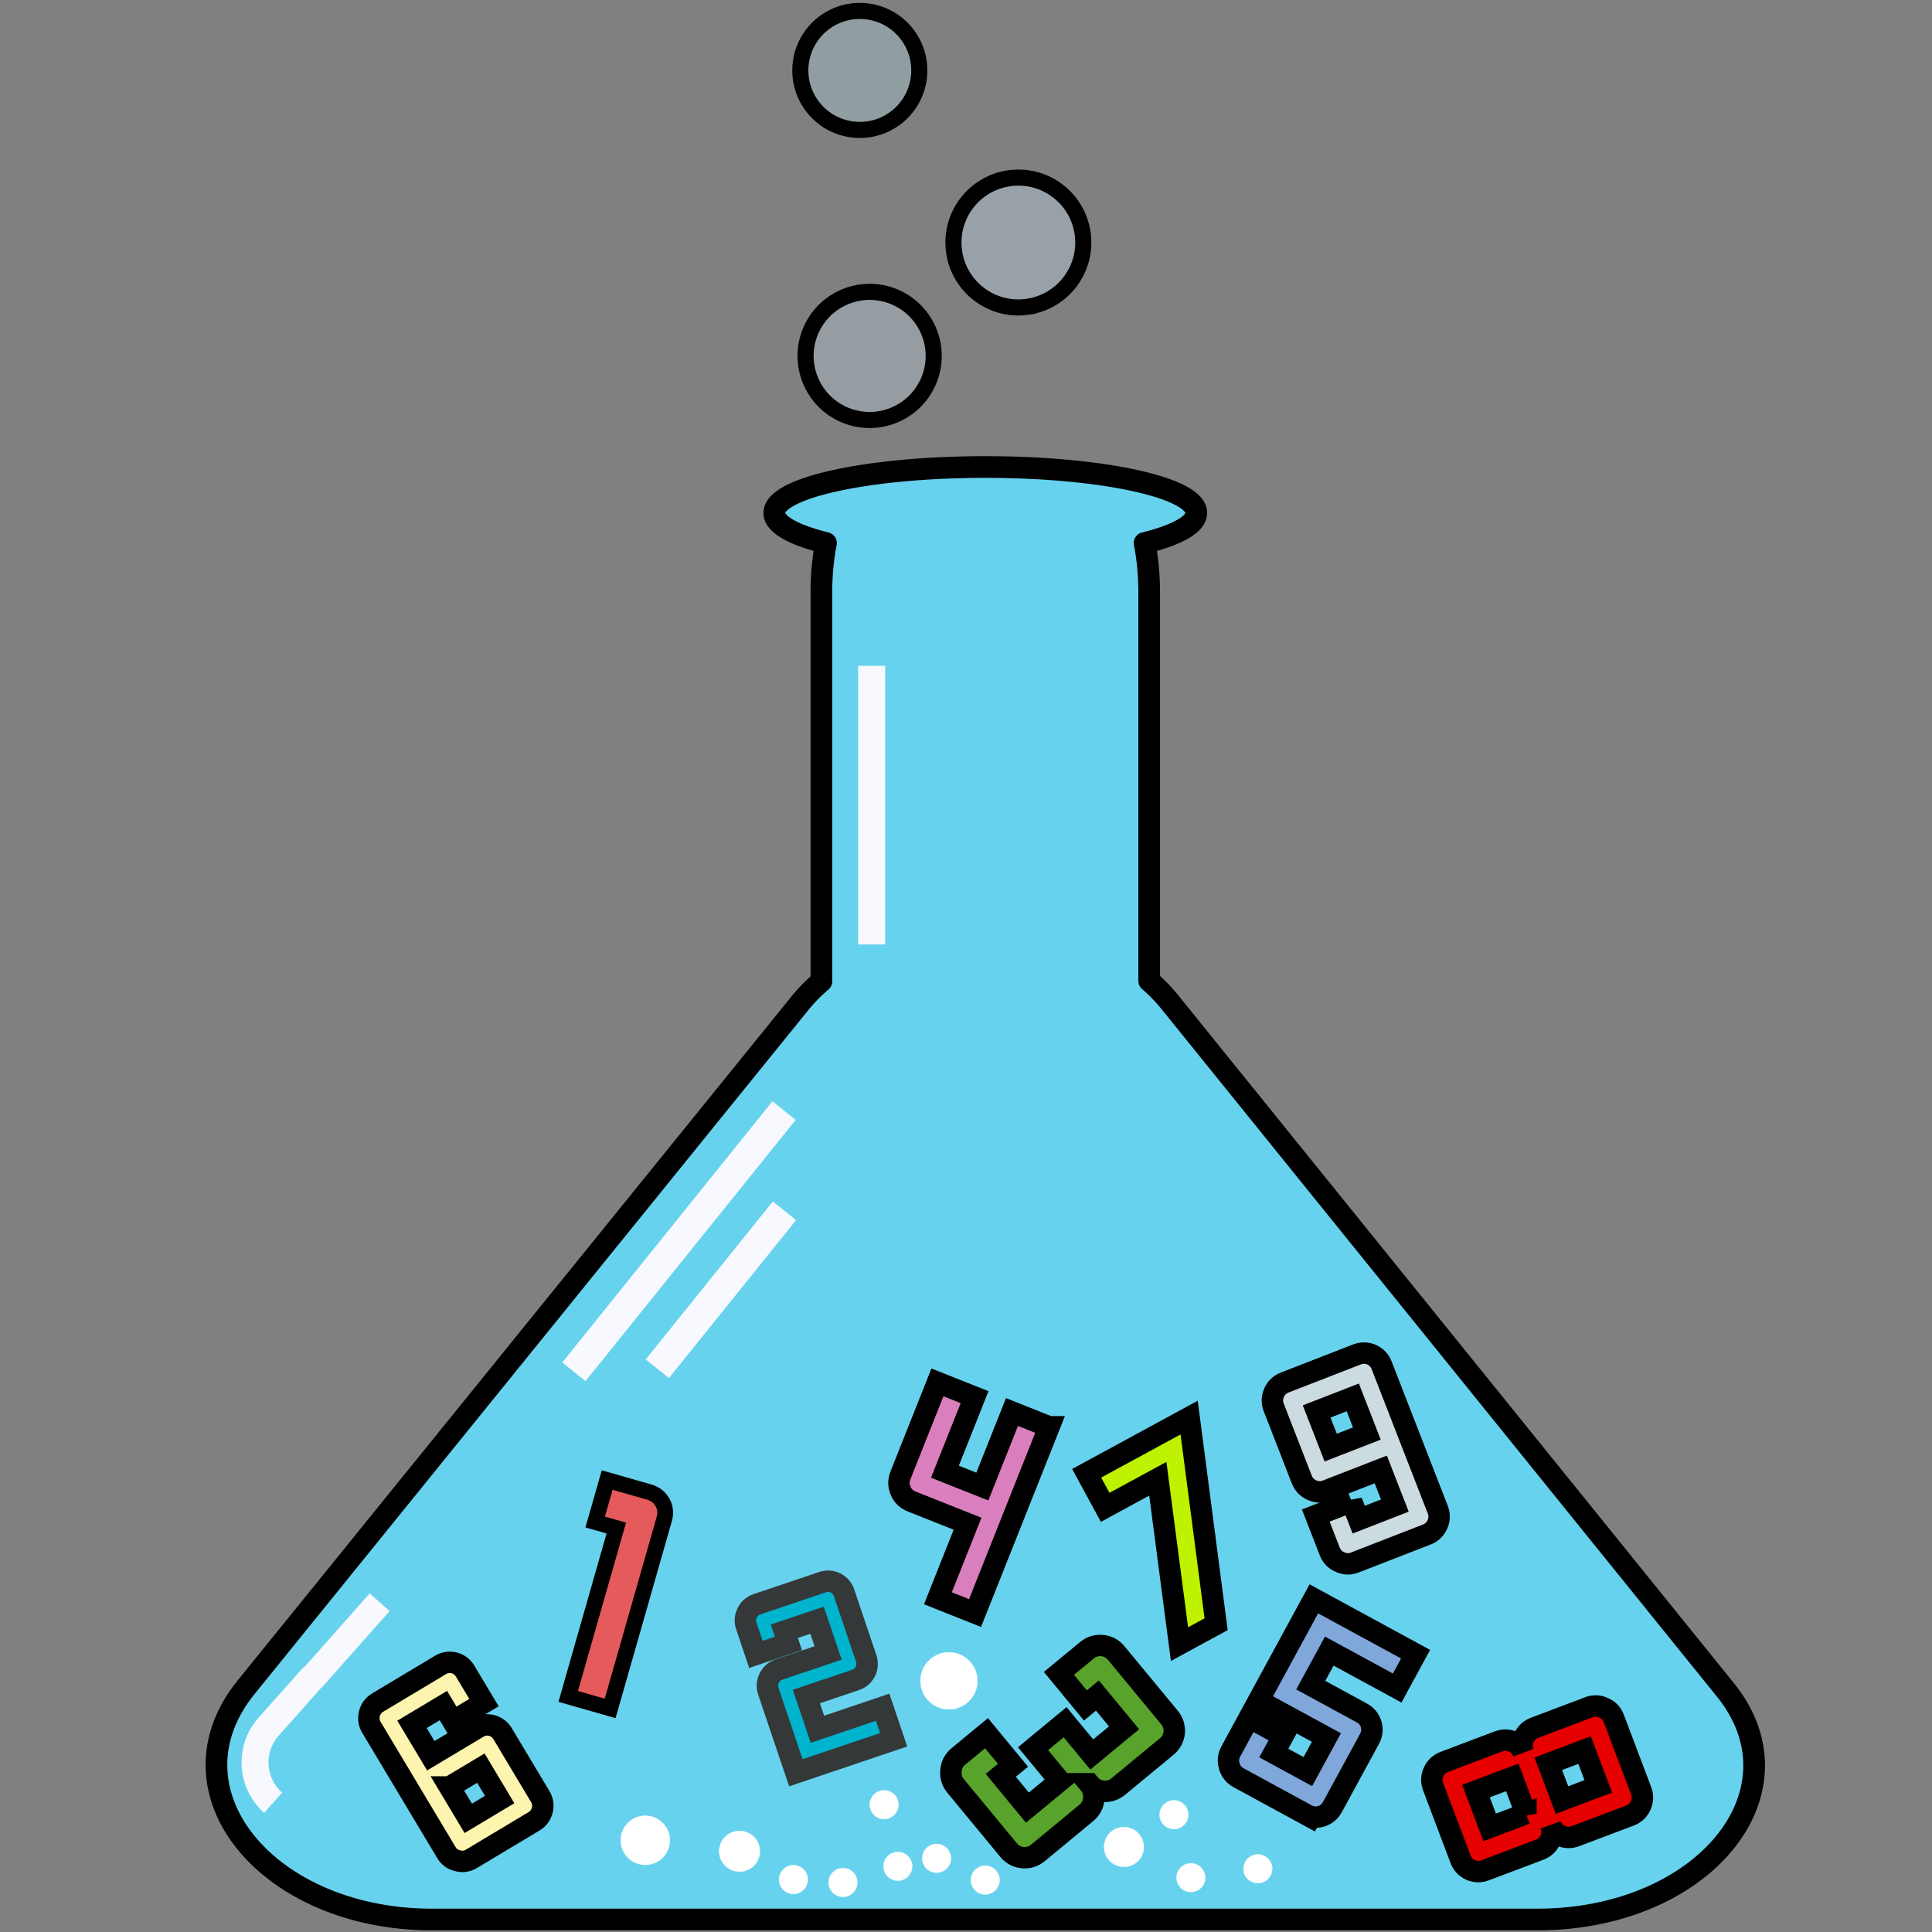 <svg width="500" height="500" xmlns="http://www.w3.org/2000/svg"><rect width="100%" height="100%" fill="#808080" stroke="none"/><path fill="none" d="M-1-1h502v502H-1z"/><path stroke-linejoin="round" stroke-linecap="round" stroke="#000" stroke-width="5.611" fill="#67d2ed" d="M296.213 140.539c8.336-2.086 13.381-4.812 13.381-7.793 0-6.563-24.446-11.883-54.602-11.883-30.156 0-54.602 5.32-54.602 11.883 0 2.981 5.045 5.706 13.378 7.792-.761 3.818-1.194 8.191-1.194 12.86V253.96a44.23 44.23 0 0 0-5.565 5.684L63.587 436.79c-21.514 26.829 5.516 59.575 47.44 59.97H397.87c43.026 0 70.056-33.141 48.542-59.575l-143.422-177.54a42.918 42.918 0 0 0-5.58-5.8h0V153.398c0-4.635-.433-9.019-1.198-12.86z"/><path stroke-linecap="square" stroke="#f7f9fe" stroke-width=".084" fill="#fff" d="M163.848 481.783h0a6.35 6.35 0 0 1-2.364-8.667h0a6.35 6.35 0 0 1 8.667-2.365h0a6.35 6.35 0 0 1 2.365 8.668h0a6.35 6.35 0 0 1-8.668 2.364zM190.516 484.296h0a5.263 5.263 0 0 1-4.32-6.066h0a5.264 5.264 0 0 1 6.067-4.32h0a5.264 5.264 0 0 1 4.32 6.066h0a5.264 5.264 0 0 1-6.067 4.32zM202.055 488.156h0a3.71 3.71 0 0 1 1.557-5.014h0a3.71 3.71 0 0 1 5.014 1.558h0a3.71 3.71 0 0 1-1.557 5.014h0a3.71 3.71 0 0 1-5.014-1.558zM214.875 488.912h0a3.71 3.71 0 0 1 1.558-5.014h0a3.71 3.71 0 0 1 5.013 1.557h0a3.71 3.71 0 0 1-1.557 5.014h0a3.71 3.71 0 0 1-5.014-1.557zM251.688 488.286h0a3.711 3.711 0 0 1 1.558-5.014h0a3.711 3.711 0 0 1 5.014 1.558h0a3.71 3.71 0 0 1-1.558 5.014h0a3.71 3.71 0 0 1-5.014-1.558zM241.71 428.725h0a7.369 7.369 0 0 1 10.145 2.404h0a7.369 7.369 0 0 1-2.404 10.145h0a7.369 7.369 0 0 1-10.145-2.404h0a7.369 7.369 0 0 1 2.405-10.145zM300.533 471.378h0a3.71 3.71 0 0 1 1.558-5.014h0a3.71 3.71 0 0 1 5.014 1.558h0a3.71 3.71 0 0 1-1.558 5.014h0a3.71 3.71 0 0 1-5.014-1.558zM322.242 485.364h0a3.711 3.711 0 0 1 1.558-5.014h0a3.71 3.71 0 0 1 5.014 1.557h0a3.71 3.71 0 0 1-1.558 5.014h0a3.711 3.711 0 0 1-5.014-1.557zM285.742 477.731h0a5.14 5.14 0 0 1 5.404-4.866h0a5.14 5.14 0 0 1 4.866 5.403h0a5.14 5.14 0 0 1-5.404 4.866h0a5.14 5.14 0 0 1-4.866-5.403zM304.917 487.66h0a3.711 3.711 0 0 1 1.557-5.014h0a3.711 3.711 0 0 1 5.014 1.558h0a3.711 3.711 0 0 1-1.557 5.014h0a3.711 3.711 0 0 1-5.014-1.558zM229.08 484.73h0a3.71 3.71 0 0 1 1.557-5.014h0a3.71 3.71 0 0 1 5.014 1.557h0a3.71 3.71 0 0 1-1.558 5.014h0a3.71 3.71 0 0 1-5.014-1.558zM225.523 468.782h0a3.71 3.71 0 0 1 1.557-5.014h0a3.71 3.71 0 0 1 5.014 1.558h0a3.71 3.71 0 0 1-1.557 5.014h0a3.71 3.71 0 0 1-5.014-1.558zM239.107 482.655h0a3.71 3.71 0 0 1 1.557-5.014h0a3.71 3.71 0 0 1 5.014 1.557h0a3.711 3.711 0 0 1-1.557 5.014h0a3.711 3.711 0 0 1-5.014-1.557z"/><path stroke-linecap="square" stroke="#000" stroke-width="4.08" fill="#e55a5a" d="m171.917 393.093-14.008 49.042-10.857-3.1 12.446-43.578-5.465-1.56 1.287-4.506 1.814-6.352 10.857 3.101q2.29.654 3.472 2.67 1.087 2.067.454 4.283z"/><path stroke-linecap="square" stroke="#343838" stroke-width="5.542" fill="#00b4ce" d="m208.685 439.06 2.86 8.474 16.89-5.7 2.84 8.418-25.307 8.539-1.43-4.237-1.41-4.18-1.778-5.268-2.511-7.443q-.58-1.718.255-3.402.797-1.608 2.571-2.207l12.654-4.27-2.86-8.474-8.473 2.859 1.062 3.15-8.416 2.84-2.493-7.387q-.58-1.717.255-3.402.797-1.608 2.572-2.207l16.89-5.7q1.719-.58 3.384.198 1.627.854 2.207 2.572l5.7 16.89q.598 1.776-.18 3.44-.853 1.628-2.57 2.208l-12.712 4.29z"/><path stroke-linecap="square" stroke="#000" stroke-width="5.542" fill="#57a32b" d="M281.88 461.64q1.4 1.693 1.183 3.96-.206 2.165-1.956 3.61l-12.474 10.303q-1.75 1.445-3.914 1.239-2.268-.217-3.666-1.91L247.3 462.191q-1.445-1.75-1.182-3.961.16-2.22 1.91-3.666l2.991-2.47 4.29-3.543 6.853 8.297-3.161 2.61q2.33 2.823 6.9 8.354l8.353-6.899-6.9-8.354 8.298-6.853 6.9 8.354 8.353-6.9-6.899-8.353-3.104 2.564-6.853-8.298 7.281-6.013q1.693-1.399 3.96-1.183 2.165.207 3.61 1.956l13.753 16.652q1.398 1.693 1.238 3.914-.262 2.21-1.956 3.61l-12.53 10.348q-1.694 1.399-3.915 1.24-2.21-.264-3.61-1.957z"/><path stroke-linecap="square" stroke="#000" stroke-width="5.542" fill="#d97fbd" d="m271.514 369.257-19.17 48.199-9.614-3.824 7.673-19.293-14.453-5.748q-2.027-.807-2.854-2.726-.867-2.011-.06-4.039l3.98-10.006q2.392-6.017 5.592-14.06l9.613 3.823-7.673 19.293 9.679 3.85 7.673-19.293 9.614 3.824z"/><path stroke-linecap="square" stroke="#000" stroke-width="5.542" fill="#7fa7d9" d="m344.017 427.299-4.797 8.816 13.224 7.196q1.787.973 2.417 2.937.538 1.991-.435 3.778l-9.562 17.574q-.843 1.549-2.385 2.254-1.601.672-3.225.252l-.065.119-18.646-10.146q-1.847-1.005-2.384-2.996-.63-1.964.375-3.811l4.765-8.757 8.757 4.765-2.4 4.408 8.817 4.798 4.798-8.817-8.817-4.797-4.348-2.366q-1.49-.81-4.408-2.4l3.987-7.326 5.575-10.246 2.982-5.481 1.783-3.276 26.33 14.327-4.765 8.757-17.573-9.562z"/><path stroke-linecap="square" stroke="#000" stroke-width="5.542" fill="#e60000" d="M401.324 472.322q.72 1.903 2.643 2.772 1.835.829 3.802.085l14.02-5.298q1.967-.743 2.795-2.579.869-1.923.15-3.826l-7.073-18.715q-.743-1.967-2.643-2.771-1.86-.893-3.826-.15l-14.02 5.299q-1.967.743-2.771 2.642-.893 1.86-.15 3.827-.743-1.967-2.578-2.796-1.924-.868-3.827-.149l-5.836 2.206-8.247 3.117q-1.904.719-2.772 2.642-.829 1.835-.085 3.802l7.072 18.715q.72 1.903 2.58 2.796 1.898.804 3.801.085l14.084-5.322q1.903-.72 2.795-2.58.805-1.899.086-3.802zm2.92-6.468-3.548-9.39 9.39-3.548 3.548 9.39-1.65.623-7.74 2.925zm-9.325 3.524-1.65.623-7.74 2.925-3.548-9.389 9.39-3.548 3.548 9.39z"/><path stroke-linecap="square" stroke="#000" stroke-width="5.542" fill="#ccdbe0" d="m349.816 388.606 1.819 4.677 9.354-3.637-3.638-9.355-13.969 5.432q-1.959.762-3.802-.05-1.932-.849-2.694-2.808l-3.023-7.775q-1.82-4.677-4.228-10.872-.737-1.896.112-3.827.812-1.844 2.771-2.606l18.646-7.251q1.897-.737 3.803.05 1.868.874 2.606 2.77l14.502 37.292q.762 1.96-.049 3.804-.85 1.93-2.746 2.668l-18.646 7.251q-1.96.762-3.828-.112-1.907-.787-2.669-2.746l-3.613-9.292 9.292-3.613zM353.738 371l-.639-1.643-2.999-7.712-9.355 3.638 3.638 9.355 9.355-3.638z"/><path stroke-linecap="square" stroke="#000" stroke-width="5.542" fill="#fdf4af" d="m117.182 445.462-2.433-4.062-8.125 4.866 4.866 8.124 12.187-7.298q1.647-.986 3.545-.557 1.876.518 2.863 2.165l9.698 16.194q1.02 1.702.557 3.545-.485 1.931-2.132 2.918l-16.194 9.698q-1.702 1.02-3.578.502-1.899-.43-2.918-2.131l-7.298-12.188-4.997-8.344-7.101-11.858q-.987-1.647-.502-3.578.462-1.843 2.164-2.862l16.195-9.699q1.647-.986 3.545-.556 1.876.517 2.862 2.164l4.866 8.125-8.07 4.832zm-.86 16.999 4.866 8.124 8.125-4.865-.855-1.428-4.01-6.697-8.125 4.866z"/><path stroke-linecap="square" stroke="#000" stroke-width="5.542" fill="#bef200" d="m300.01 371.077-1.681.912-17.1 9.29 1.792 3.3 2.999 5.52 13.62-7.399q1.404 10.739 5.612 42.801l9.48-5.15q-2.318-17.857-6.983-53.48l-7.74 4.206z"/><path stroke-linecap="square" stroke="#000" stroke-width="4.167" fill-opacity=".281" fill="#cbe8fe" d="M230.45 107.789h0c-8.664 2.977-18.087-1.625-21.065-10.288h0c-2.977-8.664 1.625-18.087 10.288-21.065h0c8.663-2.977 18.087 1.625 21.064 10.288h0c2.978 8.663-1.625 18.087-10.288 21.065z"/><path stroke-linecap="square" stroke="#000" stroke-width="4.167" fill-opacity=".316" fill="#cbe8fe" d="M265.997 79.39h0c-9.187 1.351-17.718-4.991-19.07-14.178h0c-1.352-9.186 4.99-17.717 14.177-19.07h0c9.186-1.351 17.717 4.99 19.07 14.177h0c1.351 9.187-4.99 17.718-14.177 19.07z"/><path stroke-linecap="square" stroke="#000" stroke-width="4.167" fill-opacity=".261" fill="#bef2fe" d="M220.387 33.474h0c-8.426-1.178-14.294-8.952-13.117-17.379h0c1.178-8.427 8.952-14.294 17.379-13.117h0c8.427 1.176 14.295 8.952 13.117 17.379h0c-1.177 8.426-8.952 14.295-17.379 13.117z"/><path fill="#f7f9fe" d="m200.016 310.929 6.007 4.833-32.898 40.887-6.006-4.833 32.897-40.887zM95.677 412.372l5.156 4.571-17.479 19.714-5.156-4.572 17.48-19.713zM199.906 285.005l6.006 4.833-54.392 67.603-6.007-4.833 54.393-67.603zM222.087 172.307h7.003v72.113h-7.003v-72.113z"/><path fill="#f7f9fe" d="m72.138 449.168 11.585-13.034-5.213-4.634-11.586 13.034c-6.395 7.195-5.746 18.224 1.449 24.62l4.634-5.214a10.45 10.45 0 0 1-.87-14.772z"/></svg>